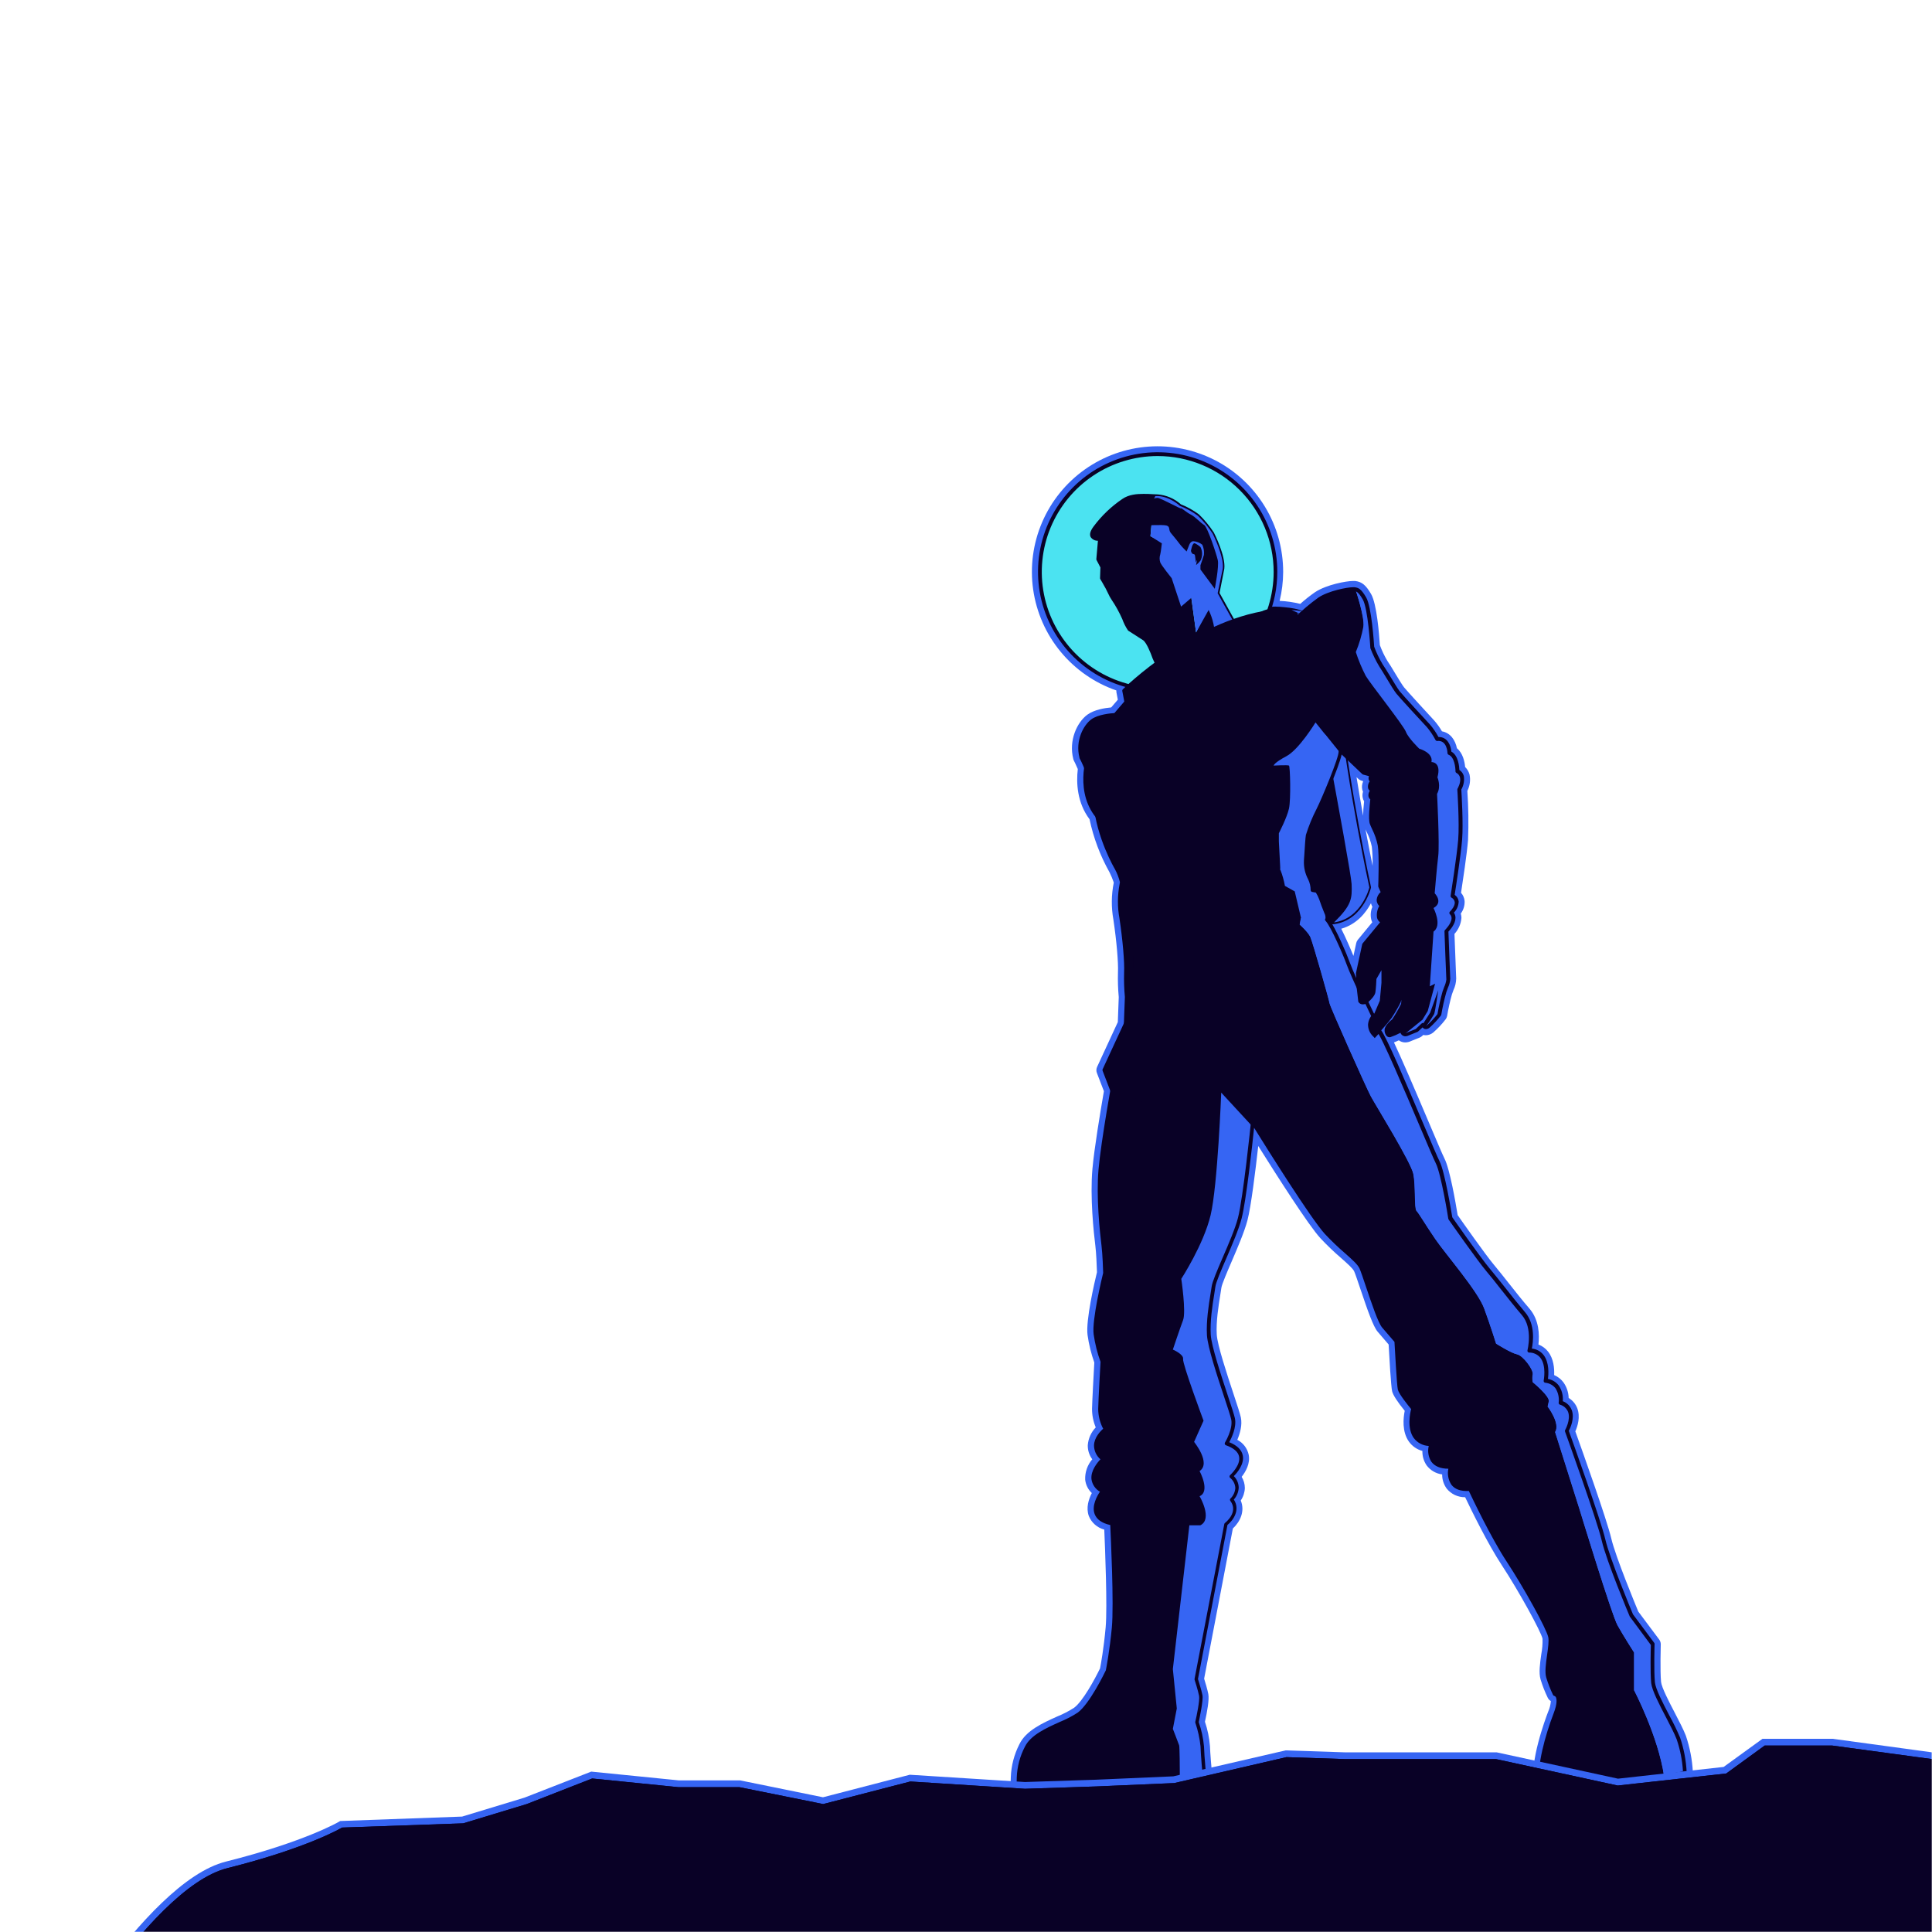 <svg width="1000" height="1000" viewBox="0 0 1000 1000" fill="none" xmlns="http://www.w3.org/2000/svg">
<mask id="mask0" mask-type="alpha" maskUnits="userSpaceOnUse" x="0" y="0" width="1000" height="1000">
<rect width="1000" height="1000" fill="#C4C4C4"/>
</mask>
<g mask="url(#mask0)">
<path d="M527.026 930.98C525.974 930.976 524.964 930.566 524.209 929.835C523.815 929.445 523.505 928.979 523.298 928.466C523.09 927.953 522.989 927.402 523.001 926.849L523.187 919.902C523.4 913.94 524.922 908.098 527.645 902.789C531.067 895.718 539.628 891.865 547.184 888.461C550.251 887.225 553.196 885.702 555.977 883.913C560.405 880.632 566.582 869.353 569.385 863.535C569.787 861.524 571.32 853.169 572.295 842.214C573.224 831.677 571.97 800.902 571.567 791.712C569.783 791.243 568.132 790.366 566.746 789.149C565.359 787.933 564.275 786.41 563.579 784.703C562.031 780.432 563.486 775.976 565.127 772.804C563.194 770.988 561.975 768.54 561.69 765.904C561.528 762.039 562.839 758.256 565.359 755.32C563.784 753.211 562.966 750.633 563.037 748.002C563.304 744.559 564.76 741.316 567.155 738.827C565.873 735.764 565.22 732.476 565.235 729.156C565.344 724.669 566.071 711.317 566.412 705.251C564.771 700.625 563.598 695.846 562.913 690.986C561.907 683.435 566.582 663.429 567.79 658.493C567.682 654.842 567.387 648.312 566.985 645.11C566.087 637.915 564.136 619.626 565.437 605.036C566.35 594.654 569.493 575.731 571.382 564.807L567.743 555.338C567.556 554.841 567.469 554.311 567.488 553.78C567.506 553.249 567.63 552.727 567.852 552.244L578.581 529.035L579.061 516.1C578.674 511.851 578.54 507.584 578.658 503.319C578.906 498.198 577.931 486.919 576.274 475.887C575.151 469.633 575.214 463.225 576.46 456.995C576.46 456.871 576.46 456.778 576.46 456.701C575.844 454.906 575.11 453.153 574.261 451.456C569.453 442.898 565.976 433.658 563.95 424.054C557.51 415.451 557.03 405.363 557.866 398.06C556.782 395.507 555.931 393.882 555.915 393.867C555.751 393.559 555.627 393.231 555.544 392.892C553.067 383.346 557.417 373.923 562.774 369.946C566.304 367.331 571.893 366.45 575.159 366.156L578.581 362.164L577.838 358.218C577.807 357.941 577.807 357.66 577.838 357.383C566.555 353.473 556.568 346.533 548.971 337.325C541.374 328.117 536.461 316.995 534.771 305.181C533.081 293.367 534.68 281.315 539.391 270.349C544.101 259.382 551.743 249.924 561.478 243.011C571.212 236.098 582.664 231.998 594.576 231.16C606.488 230.323 618.401 232.779 629.009 238.261C639.616 243.743 648.508 252.039 654.709 262.238C660.911 272.437 664.182 284.146 664.164 296.081C664.144 301.112 663.531 306.123 662.338 311.012C665.941 311.173 669.519 311.691 673.02 312.559C675.424 310.394 677.963 308.384 680.622 306.54C686.691 302.502 697.141 300.722 700.082 300.722C700.428 300.702 700.774 300.702 701.12 300.722H701.476C704.944 301.171 706.941 302.811 709.666 307.453C712.607 312.466 713.877 328.387 714.217 333.911C715.251 336.726 716.541 339.44 718.072 342.018C719.079 343.442 720.549 345.887 722.098 348.47C723.646 351.054 725.844 354.66 726.742 355.774C728.538 357.955 740.18 370.596 742.224 372.793C743.795 374.56 745.18 376.484 746.358 378.534C750.77 379.323 753.293 383.175 754.099 387.291C757.195 389.844 758.093 394.207 758.356 397.023C759.451 398.083 760.237 399.42 760.632 400.891C761.223 403.759 760.825 406.743 759.502 409.355C760.071 417.837 760.19 426.343 759.858 434.838C759.3 441.924 757.087 456.5 756.235 462.101C757.286 463.287 757.931 464.778 758.077 466.356C758.189 468.683 757.495 470.978 756.111 472.854C756.331 473.597 756.44 474.369 756.436 475.144C756.18 478.216 754.912 481.117 752.829 483.391C753.232 494.222 753.665 505.64 753.727 506.491C753.684 508.554 753.204 510.585 752.318 512.448C752.055 513.145 751.792 513.887 751.513 514.692C750.489 518.358 749.662 522.077 749.036 525.832C748.91 526.485 748.635 527.099 748.231 527.627C746.317 530.114 744.159 532.405 741.79 534.466C740.724 535.329 739.4 535.813 738.028 535.843C737.58 535.847 737.133 535.795 736.697 535.688L736.062 536.26C735.71 536.59 735.301 536.852 734.855 537.034L730.458 538.798C729.497 539.283 728.438 539.543 727.361 539.556C726.159 539.563 724.987 539.183 724.017 538.473C722.872 539.015 722.082 539.34 721.509 539.556C725.333 547.633 731.201 561.218 739.623 581.084C743.462 590.136 746.776 597.965 747.658 599.651C750.414 604.989 753.448 622.597 754.486 628.956C756.916 632.422 769.023 649.643 773.234 654.625C775.464 657.271 778.188 660.721 780.82 664.048C784.474 668.69 788.174 673.332 791.658 677.354C796.705 683.219 796.875 690.986 796.302 695.921C798.251 696.666 799.962 697.922 801.256 699.557C804.182 703.255 804.585 708.299 804.43 711.734C806.349 712.554 808.015 713.867 809.26 715.541C810.931 717.898 811.864 720.698 811.939 723.586C813.988 724.826 815.563 726.716 816.413 728.955C818.07 733.411 816.568 738.239 815.391 740.869C818.937 750.771 831.74 786.652 833.969 796.199C836.199 805.745 846.572 830.749 847.98 834.153L858.818 848.651C859.357 849.379 859.635 850.267 859.607 851.173C859.607 851.312 859.22 864.974 859.762 870.544C860.041 873.422 864.004 881.066 866.915 886.636C869.222 891.092 871.389 895.254 872.597 898.395C874.664 904.454 875.884 910.77 876.219 917.163C876.256 917.998 876.031 918.824 875.576 919.526C875.121 920.227 874.458 920.77 873.68 921.078C864.391 924.714 809.013 926.601 798.005 926.942C797.047 926.96 796.113 926.642 795.366 926.043C794.619 925.443 794.106 924.6 793.918 923.661C791.704 911.825 799.739 890.102 801.365 885.862C802.126 884.16 802.582 882.338 802.712 880.478C802.053 880.092 801.517 879.529 801.163 878.853C799.655 875.771 798.397 872.574 797.401 869.291C796.395 865.872 797.092 860.998 797.757 856.279C798.272 853.608 798.49 850.889 798.408 848.171C797.649 844.612 786.425 823.987 777.337 810.155C770.076 799.139 761.452 781.423 758.356 774.955C756.525 774.984 754.711 774.596 753.053 773.818C751.395 773.04 749.936 771.895 748.788 770.468C747.252 768.338 746.433 765.775 746.451 763.15C744.874 762.95 743.353 762.436 741.978 761.639C740.603 760.842 739.402 759.777 738.446 758.508C736.919 756.316 736.143 753.689 736.232 751.019C733.442 750.263 730.995 748.576 729.297 746.238C725.565 741.07 726.34 733.86 727.083 730.224C723.243 725.505 721.06 722.116 720.565 720.136C719.961 717.66 719.094 702.141 718.753 695.906C717.468 694.436 715.069 691.651 713.025 689.237C710.796 686.591 707.916 678.407 704.092 667.05C702.807 663.228 701.491 659.313 700.918 658.045C700.222 656.497 697.311 653.96 694.23 651.221C690.478 648.001 686.902 644.582 683.517 640.978C677.324 634.31 660.681 608.146 651.268 593.153C649.813 606.072 647.552 624.423 645.695 631.587C644.146 637.482 640.617 645.729 637.474 653.016C635.229 658.246 632.427 664.713 632.179 666.586C632.04 667.653 631.823 668.984 631.575 670.5C630.708 675.9 629.392 684.069 629.795 690.785C630.12 696.262 635.136 711.409 638.449 721.436C640.415 727.362 641.824 731.632 642.258 733.643C643.094 737.604 641.824 741.983 640.431 745.248C641.923 746.025 643.225 747.121 644.244 748.458C645.264 749.795 645.976 751.34 646.329 752.984C647.212 757.502 644.781 761.742 642.676 764.403C643.754 766.152 644.327 768.166 644.332 770.22C644.244 772.522 643.509 774.753 642.211 776.657C644.456 782.057 642.041 787.488 638.124 791.155L623.261 868.873C623.896 870.916 624.98 874.552 625.429 876.857C625.971 879.673 624.825 886.032 623.679 891.169C625.057 895.246 625.931 899.475 626.28 903.764C626.358 907.044 627.054 915.322 627.674 921.975C627.729 922.529 627.672 923.088 627.507 923.619C627.343 924.151 627.073 924.644 626.714 925.069C626.356 925.483 625.917 925.82 625.425 926.06C624.933 926.299 624.397 926.436 623.85 926.462L527.026 930.98ZM694.23 480.73C696.645 485.511 699.138 491.313 700.531 494.779L701.987 488.11C702.122 487.483 702.409 486.898 702.823 486.408L710.285 477.372C710.078 476.944 709.907 476.499 709.774 476.041C709.24 473.816 709.435 471.479 710.331 469.373C710.006 468.786 709.766 468.155 709.619 467.501C706.987 472.467 702.219 478.409 694.292 480.699L694.23 480.73ZM706.786 429.299C708.179 436.757 709.449 443.224 710.455 448.144C710.532 444.833 710.397 441.521 710.053 438.227C709.5 435.572 708.6 433.002 707.374 430.583L706.786 429.299ZM702.141 402.268C703.272 409.277 704.433 415.993 705.547 422.197C705.547 420.17 705.733 417.695 706.058 414.786C705.65 414.108 705.382 413.356 705.269 412.573C705.138 411.639 705.217 410.688 705.501 409.788C705.328 409.421 705.193 409.038 705.098 408.643C704.81 407.281 704.956 405.864 705.516 404.589L705.424 404.264L704.789 404.094C704.137 403.923 703.54 403.587 703.055 403.119L702.141 402.268Z" fill="#3665F3"/>
<path d="M687.403 478.563C681.412 478.563 674.584 476.351 667.106 471.988C666.991 471.92 666.891 471.828 666.814 471.719C666.736 471.609 666.683 471.485 666.657 471.353L640.091 331.25C640.052 331.097 640.052 330.938 640.091 330.785C640.091 330.615 646.128 312.76 661.533 314.044H662.09C676.813 315.282 688.409 316.257 693.503 362.55C698.504 408.102 709.496 458.573 709.604 459.084C709.635 459.221 709.635 459.364 709.604 459.501C709.589 459.733 704.929 478.563 687.403 478.563ZM668.407 470.595C675.451 474.649 681.845 476.691 687.403 476.691C702.699 476.691 707.235 461.358 707.777 459.316C706.988 455.664 696.537 406.941 691.692 362.798C686.784 318.036 676.365 317.154 661.966 315.947H661.394C648.404 314.802 642.676 329.192 641.964 331.141L668.407 470.595Z" fill="#090126"/>
<path fill-rule="evenodd" clip-rule="evenodd" d="M599.203 235.119C611.252 235.122 623.029 238.694 633.047 245.385C643.065 252.076 650.873 261.585 655.484 272.71C660.096 283.834 661.304 296.075 658.956 307.886C656.608 319.697 650.809 330.547 642.293 339.065C633.776 347.583 622.924 353.386 611.108 355.742C599.292 358.097 587.042 356.899 575.907 352.299C564.773 347.699 555.252 339.902 548.55 329.896C541.847 319.89 538.263 308.122 538.251 296.08C538.247 288.078 539.82 280.152 542.881 272.757C545.943 265.362 550.431 258.642 556.092 252.981C561.752 247.32 568.472 242.829 575.869 239.764C583.267 236.699 591.195 235.121 599.203 235.119Z" fill="#4BE3F1"/>
<path d="M599.203 357.863C586.955 357.863 574.982 354.233 564.798 347.432C554.614 340.632 546.677 330.966 541.989 319.657C537.302 308.348 536.076 295.904 538.465 283.898C540.855 271.893 546.753 260.865 555.414 252.21C564.074 243.554 575.109 237.66 587.121 235.272C599.134 232.884 611.586 234.109 622.901 238.794C634.217 243.478 643.889 251.411 650.694 261.588C657.498 271.766 661.13 283.732 661.13 295.973C661.13 304.1 659.528 312.148 656.416 319.657C653.304 327.166 648.743 333.988 642.992 339.736C637.242 345.483 630.415 350.041 622.901 353.152C615.388 356.262 607.335 357.863 599.203 357.863ZM599.203 236.048C587.338 236.054 575.742 239.575 565.879 246.165C556.016 252.756 548.33 262.121 543.791 273.076C539.252 284.031 538.065 296.086 540.378 307.715C542.692 319.345 548.404 330.028 556.791 338.414C565.178 346.801 575.865 352.514 587.5 354.833C599.136 357.151 611.198 355.971 622.162 351.44C633.126 346.91 642.501 339.233 649.1 329.379C655.7 319.526 659.229 307.938 659.241 296.081C659.237 280.166 652.912 264.903 641.654 253.646C630.396 242.39 615.128 236.06 599.203 236.048Z" fill="#090126"/>
<path d="M706.29 461.172L671.409 316.659C671.131 316.659 661.764 315.003 661.485 314.972C646.669 313.735 641.003 331.079 641.003 331.079L667.57 471.183C677.199 476.784 684.677 478.223 690.452 477.372C703.224 467.825 706.29 461.172 706.29 461.172Z" fill="#090126"/>
<path d="M708.784 459.331C708.784 459.331 697.73 408.829 692.667 362.705C687.697 317.479 682.867 316.937 668.484 315.73L674.228 318.299C674.228 318.299 699.278 449.893 699.587 457.552C699.897 465.21 699.587 468.522 690.5 477.449C704.913 475.391 708.784 459.331 708.784 459.331Z" fill="#3665F3"/>
<path d="M626.605 628.972C622.952 644.227 611.433 661.928 611.433 661.928C611.433 661.928 613.972 678.948 612.362 683.28C610.752 687.612 607.067 698.536 607.067 698.536C607.067 698.536 612.749 700.981 612.362 703.41C611.975 705.839 622.952 735.345 622.952 735.345L618.06 746.331C618.06 746.331 627.008 757.316 620.908 761.385C620.908 761.385 626.605 771.953 620.908 774.398C620.908 774.398 627.829 786.203 621.311 789.453H615.613L607.067 863.922L609.111 884.268L607.067 894.867C607.067 894.867 609.916 902.185 610.334 903.408C610.566 904.135 610.659 914.718 610.706 923.135L623.679 922.532C623.679 922.532 622.363 908.792 622.255 903.965C621.832 899.705 620.912 895.509 619.515 891.463C619.515 891.463 622.023 880.632 621.466 877.708C620.908 874.783 619.112 869.213 619.112 869.213L634.47 789.004C634.47 789.004 642.428 782.985 637.427 776.285C637.427 776.285 643.775 770.359 637.288 764.217C637.288 764.217 650.262 752.643 634.873 747.197C634.873 747.197 639.363 739.879 638.217 734.525C637.071 729.172 626.218 700.099 625.677 691.078C625.135 682.058 627.411 671.165 628.092 666.09C628.773 661.015 638.929 641.334 641.7 630.627C644.1 621.344 647.398 590.94 648.218 583.065L632.102 565.519C632.102 565.519 630.275 613.716 626.605 628.972Z" fill="#3665F3"/>
<path d="M845.797 874.877V855.35C845.797 855.35 840.301 846.809 837.251 841.317C834.201 835.824 817.496 781.113 817.496 781.113L804.894 741.24C807.727 736.769 801.023 728.027 801.023 728.027L801.627 725.381C802.246 722.735 793.313 715.417 793.313 715.417C793.05 714.073 793.05 712.691 793.313 711.348C793.716 708.903 788.22 701.584 785.17 700.981C782.12 700.377 774.332 695.457 774.332 695.457C774.332 695.457 771.484 686.174 768.14 677.184C764.796 668.195 748.199 649.102 742.904 641.381C737.61 633.66 734.358 627.951 733.135 626.744C731.912 625.537 732.733 613.716 731.51 607.62C730.287 601.524 711.972 572.033 709.556 567.546C707.141 563.059 688.362 520.974 688.161 519.349C687.959 517.724 679.413 487.615 678.19 484.969C676.967 482.323 672.694 478.563 672.694 478.563L673.313 475.206L670.047 461.373L665.077 458.542C664.533 455.68 663.714 452.876 662.631 450.171L661.857 435.565V431.295C661.857 431.295 666.083 423.156 667.105 418.484C668.127 413.811 667.724 396.714 667.105 396.281C666.486 395.847 659.163 396.281 659.163 396.281C659.163 396.281 659.38 394.888 665.882 391.422C672.385 387.956 680.915 373.923 680.915 373.923L693.688 389.767C693.736 389.438 693.736 389.105 693.688 388.776L705.717 400.18L709.866 401.294C709.866 401.294 708.179 403.305 710.16 404.388C710.16 404.388 707.188 407.808 710.269 409.03C710.269 409.03 707.761 411.815 710.176 413.3C710.176 413.3 708.86 423.435 709.82 426.081C710.779 428.726 713.133 432.579 713.969 437.422C714.805 442.265 714.232 458.728 714.232 458.728L715.672 461.946C715.672 461.946 711.027 465.35 715.006 468.754C715.006 468.754 711.12 474.943 715.594 477.109L705.872 488.853L702.621 503.784L703.224 511.427L704.029 517.833C704.029 517.833 706.058 519.256 707.544 517.833C707.625 517.738 707.718 517.654 707.822 517.585C709.21 516.501 710.28 515.063 710.919 513.423C711.213 511.427 711.461 506.352 711.461 506.352C711.461 506.352 715.099 499.807 715.904 498.925V508.75L715.037 518.127L712.188 525.074L710.965 526.404L710.795 526.064C710.041 528.169 709.659 530.389 709.665 532.624C709.732 533.229 709.937 533.81 710.264 534.322C710.592 534.835 711.033 535.265 711.554 535.58L713.551 533.444C713.551 533.444 717.607 528.957 719.449 526.389C721.147 523.844 722.698 521.204 724.094 518.483L726.803 510.313L726.091 520.03C726.091 520.03 721.988 527.998 721.106 528.602C720.223 529.205 717.638 531.696 717.622 533.243C717.607 534.791 718.412 536.199 719.48 536.028C721.543 535.254 723.555 534.35 725.503 533.321C725.503 533.321 725.673 535.1 726.958 535.471L737.594 527.085L741.867 522.01L744.112 505.13L741.867 508.224L743.508 480.559C748.153 477.295 744.514 471.198 744.514 471.198C749.809 468.104 745.536 463.261 745.536 463.261C745.536 463.261 746.357 448.222 747.982 442.528C749.608 436.834 749.205 410.19 749.205 410.19C751.435 406.322 747.781 400.427 747.781 400.427C750.01 392.289 743.709 391.469 743.709 391.469C744.716 386.595 736.99 384.552 736.99 384.552C736.99 384.552 734.962 379.911 733.739 376.63C732.516 373.35 713.38 351.41 710.934 347.326C708.936 343.53 707.228 339.589 705.825 335.535C705.492 331.814 705.492 328.07 705.825 324.349C706.398 319.274 701.908 306.06 701.908 306.06L702.404 305.24C701.83 305.06 701.238 304.94 700.639 304.884C698.967 304.637 688.377 306.432 682.99 310.021C678.564 313.24 674.387 316.788 670.496 320.635L660.324 320.063C660.324 320.063 638.65 329.346 623.168 336.448C607.686 343.55 589.108 356.563 583.519 362.473L577.187 369.993C577.187 369.993 569.105 370.271 565.281 373.087C561.457 375.903 557.54 383.763 559.568 391.871C559.568 391.871 565.761 403.506 566.876 415.482C568.424 433.863 577.945 449.521 577.945 449.521C577.945 449.521 580.763 455.308 580.624 456.732C579.308 462.842 579.219 469.153 580.36 475.299C582.11 486.919 583.039 498.306 582.776 503.536C582.673 507.698 582.818 511.862 583.209 516.007L582.621 531.835L576.954 557.133C576.954 557.133 570.87 590.321 569.57 605.407C568.269 620.493 570.545 640.081 571.118 644.645C571.691 649.21 571.985 658.958 571.985 658.958C571.985 658.958 566.04 682.971 567.046 690.521C567.74 695.361 568.934 700.116 570.607 704.71C570.607 704.71 569.446 723.725 569.353 729.311C569.396 732.975 570.354 736.57 572.14 739.771C572.14 739.771 561.782 747.507 570.916 755.351C570.916 755.351 559.522 765.439 570.591 771.876C570.591 771.876 559.754 785.585 575.484 788.633C575.484 788.633 577.481 829.666 576.335 842.616C575.682 850.081 574.648 857.507 573.239 864.866C573.239 864.866 565.095 882.195 558.392 887.193C551.688 892.19 535.587 895.703 531.298 904.537C528.812 909.331 527.416 914.614 527.211 920.01L527.025 927.019L610.705 923.135C610.705 914.718 610.565 904.135 610.333 903.408C609.915 902.185 607.067 894.867 607.067 894.867L609.11 884.299L607.067 863.922L615.613 789.484H621.31C627.828 786.234 620.907 774.429 620.907 774.429C626.605 771.984 620.907 761.417 620.907 761.417C627.007 757.316 618.059 746.331 618.059 746.331L622.951 735.345C622.951 735.345 611.959 705.855 612.361 703.41C612.764 700.965 607.067 698.536 607.067 698.536C607.067 698.536 610.736 687.551 612.361 683.28C613.987 679.01 611.432 661.928 611.432 661.928C611.432 661.928 622.951 644.228 626.605 628.972C630.258 613.716 632.101 565.534 632.101 565.534L648.248 583.034C648.372 581.827 648.45 581.131 648.45 581.131C648.45 581.131 678.175 629.312 686.427 638.271C694.678 647.229 702.636 652.196 704.525 656.405C706.414 660.613 713.117 683.203 716.043 686.653C718.969 690.104 722.639 694.39 722.639 694.39C722.639 694.39 723.8 716.778 724.419 719.238C725.038 721.699 731.401 729.28 731.401 729.28C731.401 729.28 725.998 747.259 740.69 747.739C740.69 747.739 736.789 759.947 750.847 759.436C750.847 759.436 747.27 771.984 760.832 770.917C760.832 770.917 771.793 794.543 780.634 807.973C789.474 821.404 801.317 842.802 802.308 847.382C803.299 851.962 799.8 863.365 801.24 868.177C802.165 871.234 803.33 874.214 804.723 877.089C804.723 877.089 808.826 877.522 805.033 887.347C801.24 897.172 796.131 914.177 797.788 922.934C797.788 922.934 840.13 921.635 861.34 919.252C858.229 898.549 845.797 874.877 845.797 874.877Z" fill="#090126"/>
<path d="M868.71 899.803C865.815 892.268 856.2 876.888 855.628 870.915C855.055 864.943 855.457 851.018 855.457 851.018L844.403 836.071C844.403 836.071 832.436 807.633 829.974 797.019C827.512 786.405 810.962 740.606 810.962 740.606C810.962 740.606 817.372 729.404 807.773 726.031C807.773 726.031 809.321 715.943 800.032 714.658C800.032 714.658 803.129 699.464 791.626 699.031C791.626 699.031 794.799 687.257 788.529 679.984C782.259 672.712 774.983 662.965 770.137 657.224C765.291 651.484 750.583 630.519 750.583 630.519C750.583 630.519 746.868 607.047 744.019 601.508C741.17 595.969 716.972 536.523 713.489 533.429L711.491 535.564C710.971 535.249 710.53 534.819 710.202 534.307C709.874 533.794 709.669 533.213 709.603 532.609C709.597 530.373 709.979 528.153 710.733 526.048L707.079 518.405C707.079 518.405 707.404 518.142 707.869 517.724C707.765 517.793 707.671 517.877 707.59 517.972C706.042 519.395 704.076 517.972 704.076 517.972L703.271 511.566C703.271 511.566 699.013 502.283 697.728 498.678C696.443 495.072 689.709 479.182 686.659 476.01C686.659 476.01 687.402 475.144 686.225 472.328C685.048 469.512 684.135 466.99 683.593 465.288C683.041 463.868 682.351 462.505 681.534 461.219L679.196 460.816C679.195 458.717 678.707 456.646 677.772 454.767C676.309 451.991 675.599 448.881 675.713 445.746C675.899 443.038 676.379 434.25 676.719 432.378C678.178 427.807 680.016 423.367 682.215 419.102C684.29 415.002 692.758 395.337 693.656 389.813L680.915 373.923C680.915 373.923 672.369 387.956 665.851 391.407C659.333 394.857 659.24 396.265 659.24 396.265C659.24 396.265 666.579 395.847 667.182 396.265C667.786 396.683 668.204 413.78 667.182 418.468C666.161 423.156 661.934 431.279 661.934 431.279V435.55L662.708 450.156C663.766 452.868 664.559 455.677 665.077 458.542L670.155 461.389L673.422 475.221L672.802 478.579C672.802 478.579 677.075 482.339 678.298 484.984C679.521 487.63 688.067 517.74 688.269 519.364C688.47 520.989 707.234 563.09 709.665 567.561C712.095 572.033 730.395 601.601 731.618 607.635C732.841 613.669 732.02 625.537 733.243 626.759C734.467 627.981 737.733 633.675 743.013 641.396C748.292 649.117 764.997 668.241 768.248 677.199C771.499 686.158 774.441 695.473 774.441 695.473C774.441 695.473 782.182 700.377 785.278 700.996C788.374 701.615 793.824 708.918 793.421 711.363C793.158 712.706 793.158 714.088 793.421 715.432C793.421 715.432 802.354 722.751 801.735 725.396L801.131 728.042C801.131 728.042 807.835 736.784 805.002 741.256L817.604 781.128C817.604 781.128 834.185 835.824 837.282 841.316C840.378 846.809 845.828 855.35 845.828 855.35V874.876C845.828 874.876 858.213 898.549 861.309 919.205C864.951 918.938 868.557 918.3 872.069 917.302C871.749 911.344 870.619 905.456 868.71 899.803Z" fill="#3665F3"/>
<path d="M705.685 324.287C704.84 328.82 703.527 333.254 701.769 337.516C703.15 341.777 704.88 345.917 706.939 349.894C709.37 353.979 726.478 375.517 727.685 378.766C728.893 382.015 734.606 387.523 734.606 387.523C734.606 387.523 741.944 389.55 740.922 394.44C740.922 394.44 746.217 394.223 744.019 402.362C744.019 402.362 746.047 407.003 743.817 410.902C743.817 410.902 745.18 437.206 744.421 443.147C743.74 448.501 742.594 462.364 742.594 462.364C742.594 462.364 747.239 467.006 741.99 469.992C741.99 469.992 746.635 478.935 741.99 482.2L740.071 510.499L742.795 509.153L739.002 523.31L736.262 527.813L726.865 535.425C727.53 535.563 728.222 535.441 728.8 535.085L733.29 533.275L736.587 530.257C736.593 530.571 736.695 530.875 736.878 531.13C737.061 531.385 737.318 531.578 737.613 531.684C737.909 531.789 738.23 531.803 738.533 531.722C738.836 531.642 739.108 531.471 739.312 531.232C741.399 529.351 743.307 527.279 745.009 525.043C745.689 521.075 746.572 517.145 747.657 513.269C748.787 510.05 749.762 507.915 749.669 506.724C749.577 505.532 748.694 481.798 748.694 481.798C748.694 481.798 754.887 475.872 751.218 472.313C751.218 472.313 757.085 466.851 751.868 463.571C751.868 463.571 755.104 443.132 755.8 434.436C756.497 425.741 755.367 408.411 755.367 408.411C755.367 408.411 759.346 401.758 754.391 398.989C754.391 398.989 754.484 391.252 750.258 389.581C750.258 389.581 750.134 381.721 743.941 382.356C742.649 379.893 741.092 377.579 739.297 375.455C736.959 372.995 725.471 360.524 723.598 358.219C721.725 355.913 716.848 347.187 714.773 344.293C713.011 341.325 711.524 338.202 710.33 334.963C710.33 334.963 709.122 314.509 706.289 309.666C704.478 306.571 703.363 305.581 702.357 305.179L701.861 305.999C701.861 305.999 706.32 319.29 705.685 324.287Z" fill="#3665F3"/>
<path fill-rule="evenodd" clip-rule="evenodd" d="M563.61 390.571C563.61 390.571 556.442 410.469 569.23 423.945L582.606 449.258L590.347 465.365C590.347 465.365 588.365 468.197 587.793 476.274C587.22 484.35 587.483 495.645 587.498 501.246C587.514 506.847 585.331 523.944 585.331 523.944L571.521 553.806L577.869 570.346L597.5 568.614C597.5 568.614 612.145 539.432 611.433 533.414C610.721 527.395 603.29 389.983 563.641 390.509L563.61 390.571Z" fill="#090126"/>
<path d="M577.915 571.336C577.729 571.335 577.547 571.278 577.393 571.174C577.238 571.069 577.119 570.921 577.048 570.748L570.701 554.208C570.651 554.094 570.625 553.97 570.625 553.845C570.625 553.72 570.651 553.596 570.701 553.481L584.464 523.743C584.665 522.087 586.601 506.522 586.601 501.308C586.601 500.147 586.601 498.739 586.601 497.161C586.601 490.972 586.461 482.694 586.926 476.273C587.39 469.852 588.753 466.526 589.356 465.442L581.832 449.722L568.471 424.502C555.559 410.763 562.65 390.463 562.728 390.261C562.795 390.084 562.913 389.931 563.067 389.821C563.222 389.711 563.405 389.649 563.595 389.643H563.842C579.618 389.643 592.205 410.267 601.215 450.929C608.275 482.772 611.062 517.848 611.975 529.39C612.146 531.495 612.254 532.887 612.316 533.351C613.136 539.54 599.93 566.076 598.382 569.093C598.314 569.236 598.21 569.358 598.079 569.448C597.949 569.538 597.797 569.591 597.639 569.603L578.008 571.336H577.915ZM572.543 553.899L578.504 569.371L596.912 567.824C601.092 559.438 611.062 538.241 610.443 533.63C610.443 533.119 610.272 531.773 610.087 529.561C603.073 441.135 586.864 392.18 564.245 391.546C563.208 394.965 558.873 411.753 569.88 423.342C569.935 423.402 569.982 423.47 570.02 423.543L583.38 448.887L591.121 465.025C591.208 465.164 591.253 465.325 591.253 465.489C591.253 465.653 591.208 465.814 591.121 465.953C591.121 465.953 589.279 468.769 588.722 476.397C588.273 482.756 588.35 491.065 588.412 497.146C588.412 498.693 588.412 500.147 588.412 501.308C588.412 506.909 586.337 523.418 586.245 524.114C586.258 524.207 586.258 524.3 586.245 524.393L572.543 553.899Z" fill="#090126"/>
<path d="M600.534 348.192H600.41C600.258 348.168 600.114 348.107 599.99 348.016C599.866 347.924 599.766 347.804 599.698 347.666L596.602 340.842C595.549 337.748 593.304 332.441 591.663 331.373L584.031 326.468C583.925 326.401 583.835 326.311 583.768 326.205C582.583 324.402 581.616 322.465 580.888 320.434C579.339 316.923 577.479 313.557 575.33 310.377C574.67 309.399 574.1 308.363 573.627 307.283C573.271 306.524 572.868 305.735 572.373 304.745C571.134 302.44 569.54 299.778 569.524 299.763C569.432 299.603 569.384 299.421 569.385 299.237L569.571 293.698L567.558 289.86C567.483 289.701 567.451 289.525 567.465 289.35L568.286 279.896C567.547 279.921 566.815 279.757 566.157 279.422C565.499 279.086 564.937 278.589 564.524 277.978C563.827 276.601 564.322 274.79 566.072 272.454C570.203 266.913 575.238 262.106 580.965 258.235C584.263 255.945 588.52 255.635 591.803 255.635C593.351 255.635 595.069 255.635 596.679 255.79L599.218 255.898C603.682 256.263 607.905 258.071 611.248 261.051C614.56 262.36 617.684 264.103 620.537 266.234C623.457 269.069 626.053 272.219 628.278 275.626C628.572 276.214 634.471 287.772 633.696 294.348L631.235 306.911L640.663 323.931C640.713 324.043 640.738 324.164 640.738 324.287C640.738 324.409 640.713 324.531 640.663 324.643C640.632 324.762 640.576 324.874 640.499 324.97C640.422 325.066 640.325 325.144 640.214 325.2C630.26 330.507 603.817 344.912 601.123 347.867C600.977 348.049 600.766 348.165 600.534 348.192ZM585.161 324.983L592.67 329.795C595.394 331.559 598.042 339.264 598.336 340.146L600.906 345.747C607.099 340.966 633.418 326.793 638.651 324.086L629.439 307.499C629.331 307.306 629.298 307.08 629.346 306.865L631.963 294.054C632.597 288.112 626.838 276.678 626.776 276.57C624.646 273.344 622.17 270.361 619.391 267.673C616.597 265.642 613.553 263.978 610.334 262.722C610.218 262.685 610.112 262.621 610.025 262.536C610.025 262.536 605.071 257.894 599.187 257.693L596.617 257.585C595.069 257.507 593.397 257.446 591.834 257.446C588.737 257.446 584.867 257.693 582.003 259.705C576.447 263.461 571.559 268.121 567.543 273.491C566.366 275.115 565.87 276.415 566.211 277.08C566.552 277.745 567.759 277.993 568.905 277.993H569.246C569.38 277.982 569.515 278.001 569.641 278.049C569.767 278.098 569.881 278.173 569.973 278.272C570.07 278.365 570.144 278.479 570.192 278.605C570.241 278.73 570.261 278.865 570.252 278.999L569.354 289.195L571.289 292.986C571.358 293.13 571.39 293.29 571.382 293.45L571.212 298.974C571.63 299.686 572.93 301.867 573.967 303.817C574.478 304.761 574.896 305.642 575.268 306.432C575.702 307.423 576.22 308.375 576.816 309.278C579.081 312.599 581.025 316.127 582.622 319.815C583.272 321.632 584.124 323.371 585.161 324.999V324.983Z" fill="#090126"/>
<path d="M527.025 927.885C526.78 927.882 526.546 927.782 526.375 927.607C526.284 927.519 526.212 927.413 526.164 927.296C526.116 927.179 526.093 927.053 526.096 926.926L526.282 919.917C526.492 914.417 527.92 909.033 530.462 904.151C533.403 898.085 541.423 894.48 548.498 891.293C551.769 889.972 554.906 888.34 557.865 886.419C564.058 881.777 571.706 865.949 572.387 864.541C572.604 863.458 574.337 854.515 575.483 842.508C576.629 830.501 574.926 794.884 574.663 789.36C570.343 788.385 567.634 786.467 566.581 783.651C564.955 779.256 567.974 774.104 569.337 772.108C568.155 771.434 567.144 770.497 566.382 769.37C565.619 768.244 565.126 766.957 564.94 765.61C564.491 761.154 568.036 756.976 569.585 755.336C568.543 754.441 567.706 753.333 567.131 752.086C566.557 750.839 566.258 749.483 566.256 748.11C566.395 743.979 569.6 740.73 570.993 739.523C569.34 736.37 568.46 732.87 568.423 729.311C568.547 724.128 569.507 706.922 569.631 704.88C567.958 700.275 566.765 695.51 566.07 690.661C565.079 683.234 570.482 660.954 570.993 658.865C570.993 657.704 570.668 648.978 570.142 644.769C569.259 637.683 567.34 619.626 568.594 605.345C569.894 590.399 575.932 557.303 575.994 556.978L581.645 531.727L582.233 516.053C581.844 511.852 581.709 507.63 581.831 503.412C582.109 498.121 581.119 486.578 579.431 475.361C578.339 469.461 578.37 463.409 579.524 457.521C579.524 457.119 579.663 456.825 579.679 456.608C579.105 454.269 578.237 452.013 577.093 449.893C577.093 449.893 567.541 433.956 565.931 415.559C564.909 403.924 558.794 392.351 558.732 392.351C558.725 392.279 558.725 392.206 558.732 392.134C556.44 383.299 560.899 375.253 564.801 372.376C568.331 369.745 575.05 369.188 576.799 369.095L582.992 361.885C588.937 355.572 608.15 342.498 622.827 335.613C638.014 328.573 659.735 319.289 659.952 319.196C660.09 319.172 660.232 319.172 660.37 319.196L670.062 319.707C673.918 315.916 678.059 312.425 682.447 309.263C687.634 305.813 697.356 303.956 700.189 303.956H700.762H701.149C703.1 304.204 704.462 304.683 707.11 309.186C709.928 313.998 711.151 332.766 711.274 334.746C712.441 337.884 713.892 340.909 715.609 343.782C716.554 345.113 717.994 347.511 719.511 349.971C721.415 353.066 723.381 356.392 724.403 357.708C726.261 359.998 737.903 372.623 740.055 374.898C741.792 376.916 743.297 379.122 744.545 381.473C749.344 381.35 751.001 386.115 751.218 389.039C754.825 390.958 755.305 396.776 755.367 398.54C756.491 399.248 757.309 400.352 757.658 401.634C758.044 404.054 757.591 406.532 756.373 408.659C756.512 410.979 757.441 426.375 756.791 434.544C756.172 442.28 753.478 459.764 752.936 463.168C753.509 463.554 753.991 464.06 754.35 464.65C754.708 465.24 754.933 465.902 755.011 466.588C754.957 468.762 754.07 470.834 752.534 472.374C753.079 473.165 753.366 474.106 753.354 475.067C753.354 478.161 750.629 481.256 749.7 482.199C750.01 490.493 750.583 505.764 750.66 506.677C750.532 508.286 750.112 509.859 749.422 511.319C749.174 512 748.88 512.758 748.601 513.593C747.532 517.424 746.664 521.307 746 525.229C745.968 525.374 745.904 525.511 745.814 525.631C744.053 527.908 742.083 530.016 739.931 531.928C739.398 532.372 738.736 532.632 738.043 532.671C737.705 532.671 737.372 532.59 737.073 532.433C736.774 532.277 736.517 532.051 736.324 531.773L733.986 533.909C733.906 533.988 733.812 534.051 733.708 534.094L729.218 535.905C728.66 536.203 728.039 536.367 727.407 536.384C726.85 536.38 726.309 536.203 725.857 535.879C725.406 535.555 725.065 535.099 724.883 534.574C723.186 535.471 721.421 536.232 719.604 536.848C719.257 536.906 718.902 536.877 718.57 536.764C718.237 536.65 717.938 536.456 717.699 536.199C716.965 535.341 716.593 534.231 716.662 533.104C716.662 530.907 719.758 528.215 720.564 527.658C722.284 525.073 723.835 522.381 725.208 519.597L725.363 517.508L725.007 518.606C725.015 518.647 725.015 518.689 725.007 518.73C723.623 521.498 722.072 524.18 720.362 526.76C718.892 528.818 716.089 532.006 714.928 533.305C718.025 537.73 726.71 558.061 736.928 582.183C740.953 591.683 744.142 599.203 745.056 600.967C747.843 606.366 751.249 627.548 751.698 630.055C753.122 632.097 766.483 651.144 771.019 656.528C773.155 659.05 775.772 662.362 778.543 665.812C782.166 670.454 785.912 675.095 789.38 679.211C794.814 685.539 793.53 694.854 792.879 698.026C794.051 698.133 795.188 698.476 796.223 699.035C797.258 699.593 798.169 700.355 798.902 701.275C801.998 705.205 801.534 711.378 801.208 713.73C803.454 714.133 805.465 715.365 806.844 717.181C808.432 719.559 809.159 722.409 808.903 725.257C809.964 725.655 810.927 726.275 811.728 727.076C812.529 727.876 813.149 728.839 813.548 729.899C815.096 734.108 812.82 739.183 811.999 740.575C813.718 745.341 828.549 786.621 830.903 796.756C833.256 806.89 844.434 833.673 845.223 835.561L856.231 850.353C856.355 850.523 856.415 850.731 856.401 850.941C856.401 851.08 855.999 864.866 856.572 870.715C856.912 874.18 860.705 881.545 864.049 887.935C866.092 891.651 867.947 895.468 869.607 899.37C871.552 905.117 872.698 911.104 873.013 917.163C873.02 917.355 872.967 917.544 872.862 917.705C872.757 917.866 872.604 917.99 872.425 918.06C863.26 921.665 800.465 923.631 797.802 923.708C797.58 923.715 797.363 923.643 797.19 923.504C797.016 923.365 796.899 923.168 796.858 922.95C795.31 914.409 799.784 898.194 804.15 886.837C806.225 881.468 805.698 879.286 805.311 878.466C805.239 878.317 805.137 878.184 805.012 878.075C804.887 877.966 804.741 877.883 804.584 877.832C804.436 877.806 804.296 877.748 804.173 877.662C804.05 877.577 803.947 877.466 803.871 877.337C802.457 874.41 801.272 871.379 800.326 868.27C799.505 865.5 800.156 860.967 800.775 856.573C801.27 853.029 801.797 849.378 801.379 847.397C800.481 843.096 788.823 821.914 779.875 808.314C771.855 796.152 762.024 775.435 760.274 771.721C755.971 771.922 752.998 770.839 751.218 768.472C749.631 766.03 749.074 763.06 749.669 760.21C745.536 760.21 742.579 758.926 740.86 756.589C740.1 755.387 739.59 754.044 739.358 752.641C739.127 751.238 739.18 749.802 739.513 748.42C738.002 748.347 736.526 747.943 735.188 747.238C733.851 746.532 732.685 745.541 731.772 744.335C728.15 739.306 729.868 731.384 730.395 729.327C729.001 727.64 724.124 721.668 723.536 719.3C722.948 716.933 721.988 697.453 721.771 694.544C720.935 693.601 717.87 690.073 715.362 687.102C713.318 684.704 709.804 674.26 706.986 665.889C705.562 661.665 704.339 658.029 703.704 656.606C702.744 654.486 699.88 651.964 696.257 648.746C692.591 645.589 689.092 642.242 685.776 638.72C678.499 630.813 655.215 593.571 649.115 583.746C648.17 592.813 645.012 621.561 642.659 630.643C641.204 636.306 637.689 644.46 634.593 651.639C631.914 657.828 629.391 663.708 629.081 665.998C628.942 667.05 628.725 668.349 628.493 669.835C627.595 675.374 626.248 683.76 626.666 690.8C627.022 696.68 631.914 711.456 635.475 722.24C637.333 727.841 638.788 732.266 639.191 734.108C640.151 738.626 637.472 744.258 636.265 746.486C640.352 748.141 642.69 750.447 643.263 753.34C644.145 757.873 640.306 762.345 638.618 764.031C640.197 765.613 641.106 767.74 641.157 769.973C641.05 772.264 640.159 774.449 638.634 776.162C642.132 781.639 638.216 786.993 635.336 789.298L620.071 869.059C620.411 870.157 621.882 874.846 622.393 877.445C622.904 880.044 620.845 889.39 620.473 891.37C621.876 895.424 622.786 899.632 623.183 903.903C623.291 908.669 624.592 922.3 624.592 922.47C624.607 922.595 624.596 922.722 624.559 922.842C624.521 922.962 624.459 923.072 624.375 923.166C624.293 923.264 624.191 923.343 624.076 923.399C623.962 923.455 623.837 923.487 623.709 923.491L527.071 927.87L527.025 927.885ZM560.404 391.546C561.054 392.799 566.736 403.924 567.758 415.405C569.306 433.368 578.595 448.872 578.688 449.026C579.416 450.574 581.66 455.215 581.506 456.763C581.462 457.127 581.4 457.488 581.32 457.846C580.208 463.525 580.182 469.363 581.242 475.051C582.945 486.393 583.936 498.074 583.658 503.474C583.549 507.605 583.694 511.739 584.091 515.852V515.976L583.503 531.82C583.503 531.82 583.503 531.928 583.503 531.975L577.852 557.272C577.852 557.566 571.767 590.569 570.467 605.438C569.213 619.92 571.334 638.983 572.015 644.475C572.573 649.024 572.867 658.401 572.882 658.865C572.89 658.947 572.89 659.03 572.882 659.112C572.882 659.344 566.984 683.048 567.959 690.336C568.655 695.085 569.833 699.75 571.473 704.261C571.512 704.387 571.512 704.522 571.473 704.648C571.473 704.834 570.405 723.772 570.266 729.218C570.322 732.713 571.237 736.14 572.929 739.198C573.047 739.392 573.089 739.623 573.046 739.846C573.003 740.07 572.878 740.269 572.696 740.405C572.696 740.405 568.207 743.84 568.052 748.141C568.094 749.403 568.425 750.639 569.021 751.752C569.617 752.866 570.461 753.827 571.489 754.562C571.59 754.648 571.671 754.755 571.727 754.875C571.783 754.995 571.813 755.126 571.814 755.259C571.814 755.392 571.786 755.524 571.733 755.647C571.68 755.769 571.602 755.879 571.504 755.97C571.504 755.97 566.225 760.72 566.689 765.378C566.906 767.559 568.361 769.447 571.024 770.994C571.14 771.062 571.24 771.154 571.317 771.263C571.395 771.372 571.448 771.497 571.473 771.628C571.497 771.761 571.493 771.897 571.461 772.027C571.429 772.158 571.37 772.28 571.288 772.387C571.288 772.387 566.55 778.483 568.191 782.954C569.058 785.275 571.551 786.853 575.591 787.596C575.796 787.637 575.981 787.744 576.118 787.9C576.256 788.057 576.337 788.255 576.35 788.463C576.35 790.134 578.332 829.697 577.202 842.616C576.548 850.111 575.514 857.568 574.105 864.959C574.114 865.026 574.114 865.093 574.105 865.16C573.765 865.887 565.776 882.768 558.964 887.843C555.926 889.867 552.695 891.588 549.319 892.979C542.538 896.074 534.843 899.493 532.196 904.94C529.795 909.584 528.433 914.695 528.202 919.917L528.047 925.967L622.718 921.588C622.409 918.339 621.48 908.034 621.387 903.888C620.953 899.725 620.049 895.624 618.693 891.664C618.647 891.497 618.647 891.321 618.693 891.154C619.39 888.183 621.077 879.998 620.644 877.801C620.117 875.016 618.337 869.461 618.306 869.399C618.267 869.247 618.267 869.087 618.306 868.935L633.695 788.834C633.739 788.606 633.866 788.402 634.051 788.261C634.345 788.045 641.204 782.722 636.822 776.843C636.681 776.661 636.613 776.432 636.633 776.203C636.653 775.973 636.76 775.759 636.931 775.605C638.391 774.151 639.272 772.215 639.408 770.159C639.351 769.139 639.079 768.143 638.609 767.236C638.14 766.33 637.483 765.533 636.683 764.898C636.59 764.81 636.517 764.705 636.466 764.588C636.416 764.471 636.389 764.345 636.389 764.217C636.391 764.089 636.42 763.962 636.473 763.845C636.526 763.728 636.603 763.623 636.698 763.536C636.698 763.536 642.303 758.461 641.343 753.897C640.863 751.468 638.572 749.503 634.515 748.048C634.386 748.004 634.269 747.931 634.172 747.834C634.076 747.738 634.002 747.62 633.958 747.491C633.913 747.359 633.896 747.219 633.909 747.081C633.923 746.942 633.966 746.808 634.035 746.687C634.035 746.687 638.324 739.616 637.271 734.696C636.9 732.947 635.382 728.352 633.617 723.029C630.01 712.199 625.087 697.237 624.715 691.125C624.282 683.853 625.644 675.358 626.558 669.742C626.79 668.272 627.007 666.988 627.146 665.951C627.487 663.414 629.948 657.704 632.781 651.113C635.878 643.98 639.346 635.904 640.77 630.38C643.479 619.905 647.427 581.44 647.458 581.053C647.475 580.858 647.555 580.674 647.687 580.529C647.818 580.384 647.993 580.285 648.186 580.249C648.372 580.203 648.569 580.218 648.746 580.29C648.924 580.362 649.075 580.489 649.177 580.651C649.471 581.146 678.948 628.864 687.045 637.652C690.314 641.135 693.766 644.44 697.387 647.554C701.335 651.036 704.184 653.558 705.298 656.033C705.98 657.581 707.218 661.201 708.658 665.456C711.29 673.192 714.851 683.93 716.693 686.065C719.604 689.516 723.288 693.802 723.288 693.802C723.42 693.958 723.496 694.154 723.505 694.359C723.83 700.548 724.775 717.072 725.255 719.037C725.673 720.693 729.636 725.83 732.051 728.692C732.149 728.811 732.216 728.953 732.246 729.104C732.276 729.255 732.267 729.411 732.221 729.559C732.221 729.652 729.62 738.486 733.197 743.484C734.082 744.599 735.221 745.487 736.519 746.074C737.817 746.66 739.236 746.929 740.659 746.857C740.803 746.863 740.944 746.902 741.07 746.972C741.197 747.042 741.305 747.14 741.387 747.259C741.471 747.376 741.526 747.512 741.547 747.654C741.569 747.797 741.556 747.943 741.51 748.079C741.51 748.079 740.102 752.721 742.331 755.723C743.879 757.75 746.604 758.724 750.753 758.57C750.898 758.568 751.042 758.599 751.173 758.66C751.305 758.722 751.42 758.813 751.512 758.926C751.602 759.039 751.665 759.173 751.695 759.315C751.724 759.458 751.72 759.605 751.682 759.746C751.682 759.746 750.351 764.588 752.626 767.59C754.097 769.524 756.745 770.36 760.693 770.05C760.884 770.033 761.077 770.076 761.243 770.173C761.41 770.27 761.542 770.416 761.621 770.592C761.73 770.824 772.644 794.296 781.345 807.525C789.783 820.351 802.091 842.322 803.128 847.243C803.608 849.548 803.128 853.2 802.54 857.068C801.952 861.261 801.332 865.593 802.029 867.976C802.913 870.852 804.005 873.659 805.296 876.377C805.943 876.625 806.488 877.083 806.844 877.677C808.036 879.611 807.695 883 805.869 887.734C802.524 896.414 797.338 913.109 798.546 922.068C805.93 921.82 860.86 919.917 871.094 916.776C870.752 911.153 869.659 905.6 867.842 900.267C866.743 897.389 864.622 893.32 862.393 889.018C858.786 882.102 855.07 874.954 854.652 871.132C854.11 865.593 854.42 853.617 854.482 851.436L843.644 836.814L843.52 836.613C843.04 835.453 831.491 807.989 829.06 797.421C826.63 786.853 810.25 741.503 810.08 741.039C810.026 740.917 809.998 740.786 809.998 740.652C809.998 740.519 810.026 740.388 810.08 740.266C810.08 740.266 813.176 734.819 811.628 730.781C811.25 729.877 810.672 729.071 809.937 728.422C809.202 727.774 808.33 727.3 807.386 727.037C807.179 726.966 807.003 726.826 806.89 726.639C806.777 726.452 806.733 726.231 806.766 726.015C807.101 723.419 806.521 720.788 805.125 718.573C804.48 717.757 803.675 717.08 802.76 716.585C801.844 716.09 800.837 715.788 799.8 715.695C799.674 715.682 799.552 715.642 799.442 715.578C799.333 715.514 799.238 715.427 799.165 715.324C799.091 715.22 799.039 715.101 799.013 714.976C798.986 714.851 798.985 714.722 799.01 714.597C799.01 714.519 800.558 706.861 797.23 702.714C796.528 701.876 795.648 701.206 794.655 700.751C793.661 700.296 792.579 700.068 791.486 700.083C791.346 700.085 791.207 700.052 791.083 699.987C790.959 699.922 790.853 699.828 790.774 699.712C790.689 699.601 790.632 699.472 790.605 699.336C790.578 699.199 790.583 699.058 790.619 698.923C790.619 698.799 793.591 687.52 787.739 680.712C784.225 676.627 780.463 671.862 776.825 667.266C774.069 663.77 771.468 660.458 769.347 657.983C764.517 652.273 750.397 632.066 749.793 631.215C749.713 631.1 749.66 630.968 749.638 630.829C749.638 630.596 745.907 607.434 743.152 602.081C742.207 600.239 739.002 592.704 734.962 583.173C727.499 565.596 715.037 536.183 712.838 534.234C712.75 534.148 712.679 534.046 712.631 533.933C712.583 533.82 712.558 533.699 712.558 533.576C712.558 533.453 712.583 533.332 712.631 533.219C712.679 533.106 712.75 533.004 712.838 532.918C712.838 532.918 716.863 528.431 718.675 525.94C720.297 523.445 721.781 520.863 723.118 518.204L725.812 510.096C725.883 509.88 726.031 509.698 726.228 509.584C726.425 509.47 726.657 509.432 726.88 509.478C727.103 509.519 727.302 509.642 727.44 509.822C727.577 510.002 727.642 510.227 727.623 510.452L726.911 520.169C726.912 520.294 726.88 520.416 726.818 520.525C725.27 523.619 722.452 528.818 721.508 529.453C720.564 530.087 718.412 532.269 718.412 533.367C718.36 533.988 718.543 534.606 718.922 535.1C718.948 535.139 718.982 535.172 719.023 535.196C719.063 535.221 719.108 535.235 719.155 535.239C721.143 534.497 723.078 533.618 724.945 532.609C725.08 532.54 725.23 532.505 725.382 532.508C725.534 532.51 725.683 532.55 725.816 532.623C725.948 532.697 726.061 532.801 726.144 532.928C726.227 533.055 726.278 533.201 726.292 533.352C726.292 533.352 726.447 534.744 727.298 534.744C727.663 534.712 728.017 534.601 728.335 534.419L732.748 532.64L735.844 529.747C735.966 529.633 736.117 529.554 736.281 529.518C736.444 529.483 736.614 529.492 736.773 529.545C736.929 529.601 737.068 529.695 737.176 529.82C737.285 529.945 737.359 530.095 737.392 530.257C737.392 530.52 737.656 531.031 737.872 531.031C738.163 530.993 738.434 530.862 738.646 530.659C740.617 528.906 742.421 526.974 744.034 524.888C744.709 520.946 745.588 517.042 746.666 513.191C746.96 512.355 747.254 511.644 747.502 510.886C748.066 509.664 748.447 508.366 748.632 507.033C748.524 505.826 747.688 483.035 747.657 482.076C747.651 481.944 747.673 481.813 747.721 481.69C747.769 481.568 747.842 481.457 747.935 481.364C747.935 481.364 751.31 478.068 751.326 475.252C751.332 474.868 751.258 474.487 751.109 474.132C750.96 473.778 750.738 473.459 750.459 473.194C750.369 473.109 750.298 473.006 750.25 472.891C750.202 472.777 750.178 472.653 750.18 472.529C750.179 472.404 750.205 472.28 750.256 472.165C750.306 472.05 750.381 471.947 750.474 471.864C751.233 471.152 753.168 468.878 752.983 466.959C752.907 466.456 752.712 465.978 752.413 465.566C752.113 465.154 751.72 464.82 751.264 464.592C751.111 464.495 750.991 464.355 750.916 464.19C750.842 464.025 750.818 463.842 750.846 463.663C750.846 463.462 754.082 443.147 754.763 434.591C755.444 426.034 754.329 408.875 754.314 408.705C754.312 408.515 754.36 408.329 754.453 408.163C754.453 408.163 756.373 404.883 755.676 402.315C755.547 401.825 755.315 401.369 754.994 400.976C754.674 400.584 754.273 400.265 753.819 400.04C753.673 399.96 753.552 399.841 753.47 399.696C753.388 399.551 753.348 399.387 753.354 399.22C753.354 397.224 752.781 391.809 749.824 390.68C749.652 390.611 749.504 390.494 749.396 390.343C749.289 390.192 749.228 390.013 749.22 389.829C749.22 389.55 749.004 383.005 743.941 383.516C743.755 383.535 743.567 383.498 743.401 383.41C743.236 383.321 743.1 383.186 743.012 383.021C741.767 380.629 740.261 378.382 738.523 376.321C736.309 373.969 724.713 361.406 722.777 359.038C721.694 357.708 719.681 354.396 717.746 351.163C716.198 348.641 714.82 346.273 713.922 344.974C712.086 341.934 710.532 338.733 709.277 335.412C709.27 335.319 709.27 335.226 709.277 335.133C709.277 334.932 708.054 314.849 705.36 310.253C702.992 306.215 702.063 306.091 700.716 305.921H700.267H699.988C697.635 305.921 688.206 307.639 683.283 310.919C678.89 314.097 674.749 317.609 670.898 321.425C670.804 321.516 670.693 321.587 670.57 321.632C670.447 321.677 670.316 321.696 670.186 321.688L660.308 321.177C658.079 322.121 637.813 330.77 623.43 337.485C607.639 344.834 589.262 357.893 584.045 363.309L577.666 370.782C577.489 370.973 577.245 371.089 576.985 371.107C576.907 371.107 569.151 371.401 565.606 374.031C562.06 376.661 558.407 383.67 560.404 391.546ZM710.965 527.271H710.825C710.673 527.247 710.529 527.186 710.405 527.095C710.281 527.003 710.181 526.883 710.113 526.745L706.305 518.746C706.21 518.56 706.183 518.347 706.229 518.144C706.274 517.941 706.388 517.76 706.552 517.632C707.822 516.61 709.881 514.537 710.051 513.377C710.346 511.458 710.593 506.445 710.593 506.399C710.598 506.258 710.635 506.12 710.702 505.996C712.119 503.381 713.669 500.84 715.346 498.384C715.473 498.247 715.639 498.151 715.821 498.11C716.003 498.069 716.194 498.083 716.368 498.152C716.539 498.224 716.686 498.344 716.791 498.498C716.895 498.651 716.953 498.832 716.956 499.018V508.843L716.089 518.297C716.08 518.399 716.054 518.498 716.012 518.591L713.101 525.383C713.054 525.477 712.997 525.565 712.931 525.646L711.708 526.977C711.612 527.076 711.496 527.153 711.368 527.204C711.24 527.254 711.102 527.277 710.965 527.271ZM708.286 518.606L711.197 524.702L711.398 524.501L714.185 517.987L715.037 508.704V502.175C714.201 503.583 713.225 505.269 712.436 506.708C712.436 507.714 712.172 511.86 711.894 513.655C711.615 515.45 709.386 517.632 708.286 518.606ZM703.332 512.417C703.153 512.419 702.978 512.368 702.826 512.272C702.675 512.176 702.555 512.038 702.481 511.876C702.31 511.504 698.192 502.592 696.907 498.925C695.622 495.258 688.934 479.569 686.07 476.583C685.917 476.41 685.832 476.187 685.832 475.956C685.832 475.725 685.917 475.502 686.07 475.33C686.141 474.384 685.937 473.438 685.482 472.607C684.46 470.131 683.485 467.547 682.819 465.505C682.363 464.277 681.782 463.1 681.085 461.992L679.165 461.667C678.942 461.627 678.742 461.508 678.6 461.332C678.458 461.155 678.384 460.934 678.391 460.708C678.382 458.766 677.932 456.85 677.075 455.107C675.523 452.188 674.775 448.91 674.908 445.607C674.908 444.988 675.016 444.06 675.078 442.992C675.326 439.047 675.651 433.631 675.929 432.161C677.395 427.492 679.259 422.957 681.503 418.607C684.011 413.672 693.145 391.902 692.867 388.916C692.86 388.734 692.907 388.554 693 388.397C693.094 388.241 693.231 388.115 693.395 388.035C693.558 387.955 693.742 387.924 693.923 387.946C694.104 387.967 694.275 388.041 694.415 388.158L706.274 399.406L710.191 400.458C710.343 400.498 710.482 400.576 710.596 400.684C710.709 400.792 710.794 400.927 710.841 401.077C710.889 401.228 710.897 401.388 710.865 401.543C710.832 401.697 710.76 401.841 710.655 401.959C710.379 402.289 710.225 402.705 710.222 403.135C710.222 403.135 710.222 403.429 710.686 403.661C710.809 403.725 710.915 403.817 710.996 403.93C711.077 404.043 711.13 404.174 711.151 404.311C711.173 404.445 711.166 404.583 711.128 404.714C711.091 404.846 711.024 404.967 710.934 405.069C710.299 405.747 709.931 406.632 709.897 407.56C709.897 407.684 710.005 408.024 710.717 408.318C710.863 408.375 710.993 408.468 711.095 408.587C711.197 408.707 711.267 408.85 711.299 409.004C711.331 409.157 711.325 409.317 711.28 409.467C711.235 409.618 711.153 409.755 711.042 409.865C710.509 410.436 710.191 411.175 710.144 411.954C710.175 412.12 710.245 412.276 710.347 412.411C710.449 412.545 710.581 412.654 710.733 412.728C710.885 412.822 711.008 412.958 711.084 413.12C711.161 413.282 711.19 413.463 711.166 413.641C710.655 417.617 710.129 424.193 710.779 426.019C711.058 426.777 711.445 427.566 711.909 428.634C713.319 431.443 714.36 434.423 715.006 437.499C715.811 442.141 715.346 456.747 715.284 458.79L716.631 461.884C716.714 462.08 716.729 462.298 716.673 462.503C716.617 462.708 716.493 462.888 716.322 463.014C715.343 463.744 714.674 464.816 714.448 466.015C714.465 466.476 714.588 466.927 714.808 467.332C715.029 467.738 715.34 468.087 715.718 468.352C715.882 468.502 715.989 468.703 716.023 468.922C716.057 469.142 716.015 469.366 715.904 469.558C715.362 470.409 714.077 473.04 714.603 474.881C714.72 475.261 714.92 475.61 715.187 475.904C715.455 476.199 715.784 476.43 716.151 476.583C716.28 476.642 716.393 476.73 716.481 476.84C716.57 476.95 716.632 477.079 716.662 477.217C716.689 477.356 716.684 477.498 716.649 477.634C716.615 477.771 716.55 477.898 716.461 478.006L706.893 489.58L703.797 504.17L704.385 511.675C704.399 511.891 704.337 512.105 704.21 512.28C704.083 512.455 703.898 512.58 703.688 512.634C703.552 512.614 703.426 512.549 703.332 512.448V512.417ZM687.85 475.747C691.256 479.941 697.558 495.011 698.688 498.291C699.338 500.132 700.778 503.459 702.016 506.259L701.846 503.923C701.822 503.837 701.822 503.746 701.846 503.66L705.082 488.713C705.117 488.566 705.186 488.428 705.283 488.311L714.324 477.388C713.582 476.824 713.039 476.038 712.776 475.144C712.421 473.012 712.82 470.824 713.906 468.955C713.469 468.527 713.124 468.013 712.892 467.446C712.66 466.88 712.547 466.271 712.559 465.659C712.723 464.136 713.459 462.732 714.619 461.729L713.457 459.13C713.401 459.004 713.374 458.866 713.38 458.728C713.38 458.557 713.953 442.28 713.132 437.608C712.535 434.687 711.557 431.857 710.222 429.191C709.757 428.2 709.324 427.257 709.03 426.437C708.116 423.93 709.03 416.054 709.262 413.765C708.738 413.326 708.396 412.708 708.302 412.032C708.214 411.074 708.466 410.115 709.014 409.324C708.54 408.926 708.213 408.382 708.085 407.777C707.933 406.593 708.244 405.396 708.952 404.435C708.66 404.106 708.463 403.705 708.379 403.274C708.296 402.752 708.355 402.218 708.55 401.727L705.562 400.922C705.409 400.891 705.269 400.816 705.159 400.706L694.446 390.54C692.897 397.395 684.878 415.76 683.067 419.319C680.915 423.508 679.108 427.865 677.663 432.347C677.416 433.74 677.06 439.526 676.843 442.977C676.843 444.075 676.719 444.988 676.673 445.607C676.571 448.577 677.249 451.521 678.639 454.148C679.536 455.916 680.063 457.848 680.187 459.826L681.735 460.105C681.861 460.129 681.981 460.179 682.087 460.251C682.193 460.323 682.284 460.415 682.354 460.522C683.212 461.876 683.933 463.312 684.506 464.808C685.141 466.804 686.055 469.342 687.107 471.771C687.771 472.995 688.011 474.404 687.788 475.778L687.85 475.747Z" fill="#090126"/>
<path d="M736.899 529.406L740.243 524.177L744.439 512.51C744.439 512.51 742.891 523.418 742.302 524.888C740.878 527.309 739.328 529.654 737.658 531.913C737.658 531.913 736.11 530.629 736.899 529.406Z" fill="#090126"/>
<path d="M627.007 311.275L619.081 327.351L616.634 309.449L617.672 307.608L618.663 300.723C618.663 300.723 610.333 285.853 609.699 284.229C609.064 282.604 603.026 284.554 602.469 283.331C602.305 283.007 602.22 282.65 602.22 282.287C602.22 281.924 602.305 281.567 602.469 281.243L595.471 277.514C595.471 277.514 596.276 267.549 596.694 266.126C597.112 264.703 597.514 257.632 597.514 257.632L597.901 256.719C591.894 256.456 585.702 255.93 581.413 258.947C575.766 262.753 570.803 267.488 566.736 272.949C561.953 279.463 569.26 278.906 569.26 278.906L568.347 289.366L570.452 293.42L570.266 299.175C570.266 299.175 571.815 301.852 573.146 304.219C574.016 306.124 574.982 307.983 576.041 309.789C578.248 313.04 580.145 316.49 581.707 320.094C582.417 322.043 583.353 323.902 584.494 325.633L592.111 330.554C594.65 332.101 597.406 340.41 597.406 340.41L600.502 347.233C602.685 344.897 617.919 336.309 628.788 330.383C630.444 321.038 627.007 311.275 627.007 311.275Z" fill="#090126"/>
<path d="M630.258 307.05L632.921 294.239C633.603 287.864 627.657 276.152 627.657 276.152C625.463 272.815 622.903 269.732 620.025 266.961C617.166 264.859 614.043 263.142 610.736 261.855C610.736 261.855 605.611 256.981 599.233 256.765H597.979L597.592 257.678C597.592 257.678 597.174 264.748 596.771 266.172C596.369 267.595 595.471 277.513 595.471 277.513L601.369 281.242C601.369 281.242 600.889 285.574 600.564 286.874C600.097 288.259 600.097 289.759 600.564 291.145C601.168 292.692 606.463 299.283 606.463 299.283L611.324 313.982L616.634 309.449L619.081 327.35L625.583 315.73C627.824 320.283 628.924 325.311 628.788 330.383C634.98 326.963 639.873 324.395 639.873 324.395L630.258 307.05Z" fill="#3665F3"/>
<path d="M592.22 272.021C592.22 272.021 601.772 271.417 603.816 272.021C605.859 272.624 604.636 274.264 606.045 275.889C607.454 277.514 610.535 281.382 610.937 281.985C611.34 282.589 614.188 285.451 614.188 285.451L615.412 282.357C615.412 282.357 616.062 280.129 617.672 280.129C619.37 280.251 620.99 280.888 622.316 281.954C623.061 283.612 623.345 285.44 623.137 287.246C622.719 288.793 621.357 292.537 621.357 292.537V294.766L628.772 304.776C628.772 304.776 631.064 293.141 630.321 289.892C629.577 286.642 624.964 272.671 623.261 271.727C621.558 270.783 618.709 267.518 616.279 266.296C613.848 265.074 611.247 262.598 611.324 263.14C611.402 263.681 600.75 257.755 599.125 257.693C597.838 257.782 596.588 258.163 595.471 258.807L592.22 272.021Z" fill="#090126"/>
<path fill-rule="evenodd" clip-rule="evenodd" d="M582.853 362.907L581.831 357.383C581.831 357.383 617.254 322.167 657.073 316.659L660.928 320.837C660.928 320.837 624.809 332.101 582.853 362.907Z" fill="#090126"/>
<path d="M582.854 363.85C582.742 363.874 582.626 363.874 582.514 363.85C582.365 363.799 582.234 363.709 582.133 363.589C582.032 363.469 581.966 363.324 581.941 363.169L580.888 357.63C580.861 357.482 580.871 357.33 580.917 357.187C580.963 357.044 581.043 356.915 581.151 356.81C581.507 356.454 617.286 321.223 657.012 315.808C657.162 315.789 657.315 315.805 657.458 315.857C657.6 315.908 657.729 315.992 657.833 316.102L661.672 320.295C661.781 320.411 661.858 320.553 661.896 320.708C661.934 320.862 661.931 321.024 661.889 321.177C661.851 321.328 661.774 321.466 661.665 321.578C661.556 321.689 661.42 321.77 661.27 321.811C660.79 321.858 624.733 333.307 583.381 363.665C583.23 363.782 583.045 363.847 582.854 363.85ZM582.854 357.661L583.535 361.251C620.042 334.762 652.321 322.817 659.242 320.419L656.703 317.649C619.964 322.972 586.585 354.087 582.808 357.708L582.854 357.661Z" fill="#090126"/>
<path d="M616.434 285.141C616.434 285.141 617.099 280.639 618.524 281.242C619.558 281.746 620.517 282.392 621.372 283.161C621.916 284.249 622.199 285.449 622.199 286.665C622.199 287.882 621.916 289.082 621.372 290.17C620.712 291.03 619.942 291.8 619.081 292.46C619.081 292.46 619.793 289.133 619.375 290.139L618.973 291.145C618.973 291.145 618.678 288.344 618.57 287.88C618.462 287.416 618.57 286.874 617.672 286.781C616.774 286.689 616.434 285.141 616.434 285.141Z" fill="#090126"/>
<path d="M705.454 519.86C705.11 519.867 704.769 519.81 704.447 519.689C704.127 519.581 703.833 519.407 703.585 519.178C703.337 518.948 703.14 518.669 703.008 518.359V518.065L702.032 509.632L704.463 509.354L705.407 517.461C706.022 517.408 706.613 517.2 707.126 516.858L708.318 518.978C707.457 519.518 706.469 519.822 705.454 519.86Z" fill="#090126"/>
<path d="M711.554 537.313L710.656 536.353C709.822 535.556 709.164 534.594 708.724 533.528C708.285 532.463 708.072 531.317 708.101 530.164C708.316 527.978 709.343 525.952 710.981 524.486L712.529 526.343L711.739 525.414L712.545 526.343C711.397 527.378 710.67 528.799 710.501 530.334C710.472 531.544 710.854 532.727 711.585 533.692L712.637 532.562L714.418 534.234L711.554 537.313Z" fill="#090126"/>
<path d="M0 1100.51L17.032 1076.39C20.418 1070.28 74.464 974.182 116.922 963.557C157.653 953.334 175.139 943.095 175.313 943.007L176.081 942.552L239.184 940.259L271.468 930.457L306.021 916.979L351.255 921.512H383.033L425.98 930.264L470.899 918.607L530.512 922.37L567.159 921.18L607.296 919.429L665.478 905.986L695.965 907.002H774.652L837.475 920.637L892.15 914.563L912.253 900H948.604L999.945 907.002V1100.51H0Z" fill="#3665F3"/>
<path d="M19.981 1078.26C19.981 1078.26 75.825 977.455 117.707 966.952C159.59 956.45 177.041 945.948 177.041 945.948L239.76 943.76L272.603 933.8L306.51 920.55L351.08 925.031H382.684L426.067 933.782L471.178 922.107L530.511 925.871L567.403 924.663L607.837 922.913L665.897 909.487L695.86 910.502H774.285L837.336 924.19L893.493 917.959L913.387 903.501H948.377L999.945 910.502V1100.51H4.275L19.981 1078.26Z" fill="#090126"/>
<path d="M19.981 1078.26C19.981 1078.26 75.825 977.455 117.707 966.952C159.59 956.45 177.041 945.948 177.041 945.948L239.76 943.76L272.603 933.8L306.51 920.55L351.08 925.031H382.684L426.067 933.782L471.178 922.107L530.511 925.871L567.403 924.663L607.837 922.913L665.897 909.487L695.86 910.502H774.285L837.336 924.19L893.493 917.959L913.387 903.501H948.377L999.945 910.502V1100.51H4.275L19.981 1078.26Z" fill="#090126"/>
</g>
</svg>
